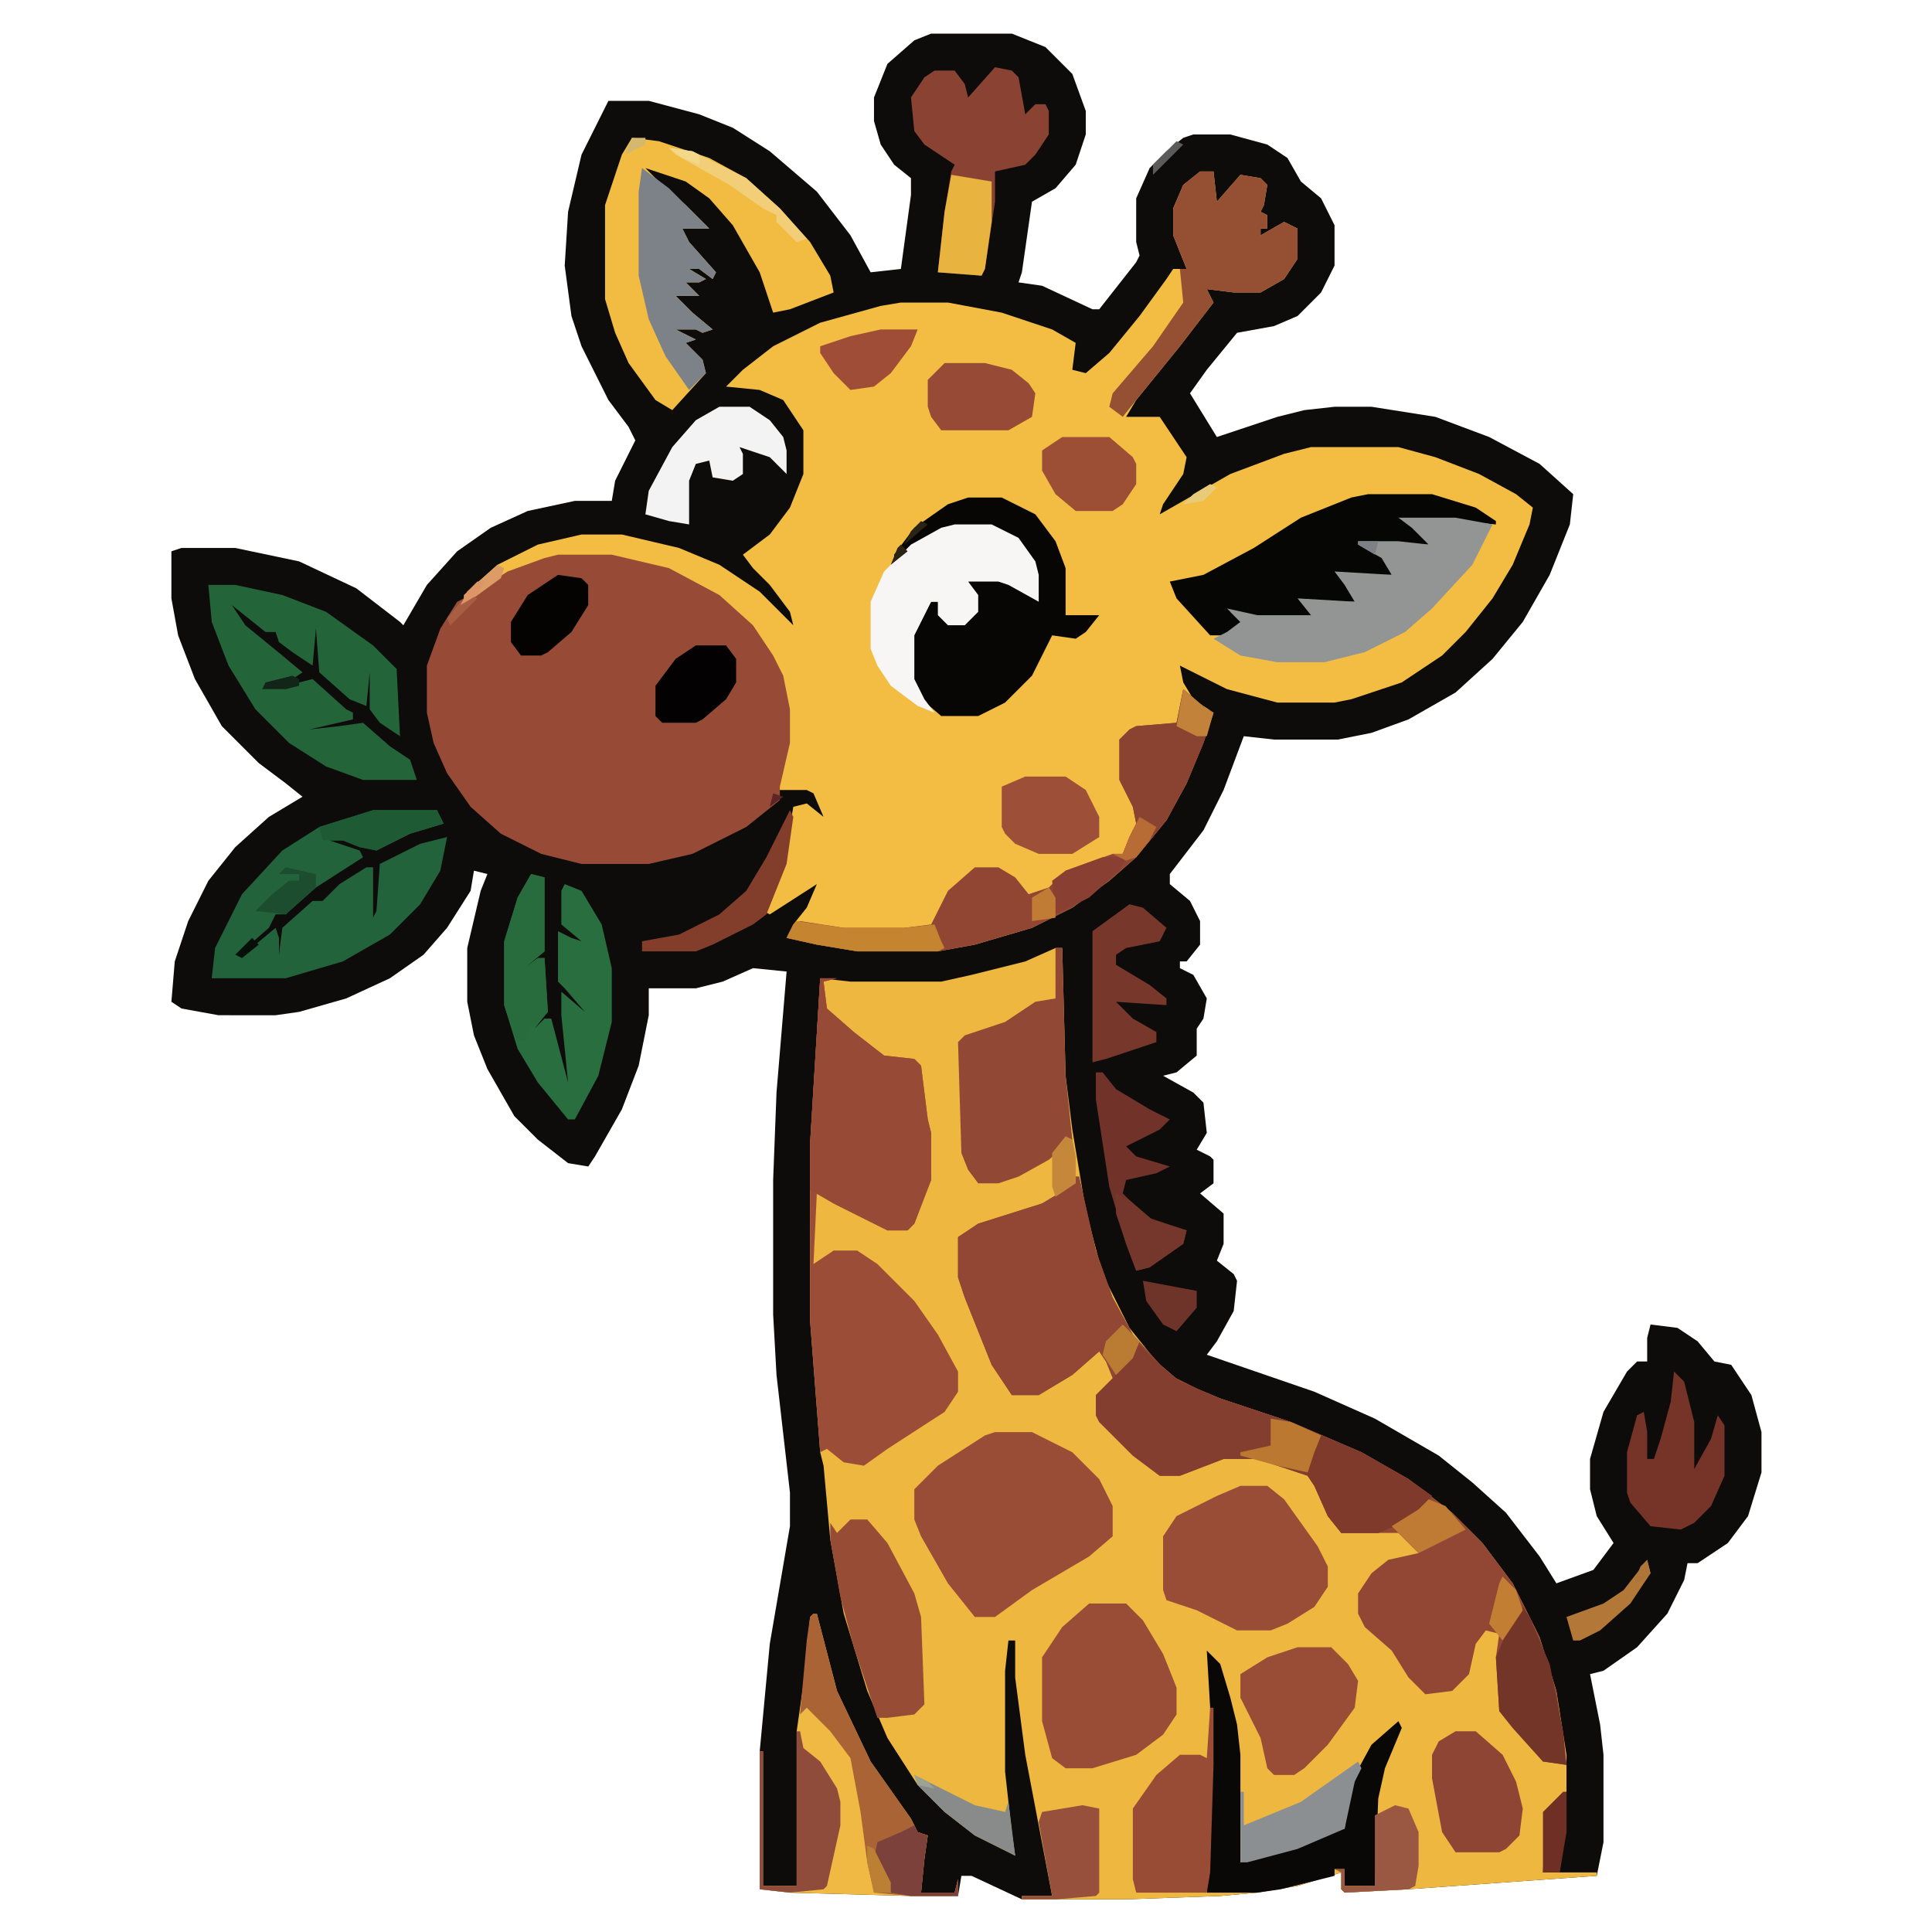<svg version="1.0" xmlns="http://www.w3.org/2000/svg"
     width="50px" height="50px"
     viewBox="0 0 350 350"
     preserveAspectRatio="xMidYMid meet">
  <g transform="translate(24.96, 0.00) scale(0.609)">
    <path fill="#0D0C0B" d="M236 10h24l10 4 8 8 4 11v7l-3 9-6 7-7 4-3 21-1 3 7 1 15 7h2l11-14 1-2-1-4V59l4-9 5-5 5-4 3-1h11l11 3 6 4 4 7 6 5 4 8v12l-4 8-7 7-7 3-11 2-9 11-5 7 8 13 18-6 8-2 9-1h11l19 3 16 6 15 8 10 9-1 9-6 15-8 14-9 11-11 10-14 8-11 4-10 2h-19l-9-1-6 16-6 12-10 13v3l6 5 3 6v7l-4 5h-2v2l4 2 4 7-1 6-2 3v8l-6 5-4 1 9 5 3 3 1 9-3 5 4 2 1 1v7l-4 3 7 6v9l-2 5 5 4 1 2-1 9-5 9-3 4 32 11 18 8 19 11 10 8 10 9 10 13 5 8 11-4 6-8-5-8-2-8v-9l4-14 7-12 3-3h3v-7l1-4 8 1 6 4 5 6 5 1 6 9 3 11v12l-4 13-6 8-9 6h-3l-1 5-5 10-9 10-10 7-4 1 3 15 1 9v26l-2 10-56 4-19 1-1-1v-5l-13 4-12 2-11 1-28 1h-31l-15-7h-3l-1 6h-14l-36-1-9-1v-41l3-32 6-35v-10l-4-35-1-18v-40l1-26 3-36-10-1-9 4-8 2h-14v8l-3 15-5 13-8 14-2 3-6-1-9-7-7-7-8-14-4-10-2-10v-16l4-17 2-5-4-1-1 6-7 11-7 8-10 7-13 6-14 4-7 1H24l-11-2-3-2 1-12 4-12 6-12 8-10 10-9 10-6-5-4-8-6-11-11-8-14-5-13-2-11v-14l3-1h16l19 4 17 8 13 10 1 1 7-12 9-10 10-7 11-5 14-3h11l1-6 6-12-2-4-6-8-8-16-3-9-2-15 1-16 4-17 8-16h12l15 4 10 4 11 7 14 12 10 13 6 11 9-1 3-22v-5l-5-4-4-6-2-7v-7l4-10 8-7Z"/><path fill="#EEB740" d="M273 282h2l1 38 2 16 4 24 5 19 8 16 8 10 7 6 12 5 21 7 21 9 14 8 13 10 9 9 9 12 8 16 5 16 3 19v11l-5 5-1 1-1 18h16v1l-56 4-19 1-1-1v-5l-13 4-12 2-11 1-28 1h-31v-1h9l-8-42-3-23v-11h-2l-1 9v30l2 18 1 7-12-6-9-7-8-8-9-14-6-14-7-23-4-22-2-22-1-4-3-39v-53l3-49 9 1h27l9-2 16-4Z"/><path fill="#F3BD43" d="M316 51h4l1 9 7-8 6 1 2 2-1 6-1 2 2 1v4h-2v2l7-4 4 2v9l-4 6-7 4h-8l-8-1 2 4-10 13-13 16-3 5h10l6 9 2 3-1 5-6 9-1 3 21-12 16-6 8-2h26l11 3 13 5 11 6 5 4-1 5-5 12-6 10-8 10-7 7-12 8-15 5-5 1h-17l-15-4-14-7 1 5 3 5 6 4-3 9-5 12-6 11-9 11-8 7-11 8-12 6-17 5-11 2h-24l-12-2-9-2 2-4 4-5 3-7-14 9-2-1 6-14 3-17 4-1 5 4-3-7-2-1h-9l3-14v-10l-3-12-6-11-8-8-14-8-11-4-10-2h-16l-10 3-12 6-7 5 2-4 9-8 12-6 13-3h12l17 4 12 5 12 8 10 10-1-4-6-8-5-5-3-4 8-6 6-8 4-10v-13l-6-9-7-3-10-1 5-5 9-7 14-7 18-5 6-1h14l16 3 15 5 7 4-1 8 4 1 7-6 9-11 8-11 2-3h4l-4-10v-8l3-7Z"/><path fill="#974B37" d="M125 165h16l17 4 15 8 10 9 6 9 3 6 2 10v10l-3 13v4l-10 8-16 8-13 3h-20l-12-3-12-6-9-8-7-10-4-9-2-9v-14l4-11 5-8 4-2 11-7 11-4Z"/><path fill="#914734" d="M279 350h1l5 22 5 14 6 11 11 12 12 6 24 8 21 9 14 8 13 10 9 9 9 12 8 16 5 16 3 22-7-1-9-10-4-5-1-16 1-7-4-1-3 4-2 9-5 5-8 1-5-5-5-8-8-7-2-4v-6l4-6 5-4 9-2-5-5-1-1h-17l-4-5-4-9-2-3-15-5h-10l-13 5h-6l-8-6-10-10-1-2v-6l5-5-2-5-2-3-8 7-10 6h-8l-6-9-8-20-2-6v-12l6-4 19-6 5-3 3-3h2Z"/><path fill="#9B4D37" d="M203 291h5l-4 1 1 8 8 7 9 7 9 1 2 2 2 16 1 4v14l-5 13-2 2h-6l-16-8-5-3-1 21 6-4h7l6 4 11 11 7 10 6 11v6l-4 6-17 11-7 5-6-1-5-4-2 1-3-39v-53Z"/><path fill="#F1BC41" d="m147 41 8 1 15 5 11 6 10 9 9 10 6 10 1 5-13 5-5 1-4-12-8-14-7-8-7-5-12-4 4 4 8 7 7 7h-8l2 4 8 9-1 2-4-3h-3l5 3-2 1h-4l4 4h-7l5 5 6 5-3 1-2-1h-6l6 3-3 1 5 5 1 4-10 11-5-3-8-11-4-9-3-10V61l5-15Z"/><path fill="#994C36" d="M255 426h11l12 6 8 8 4 8v9l-7 6-17 10-11 8h-6l-8-10-8-14-2-5v-9l7-7 14-9Z"/><path fill="#924734" d="M279 350h1l5 22 5 14 6 11 2 4-6 8-4-4-2-3-8 7-10 6h-8l-6-9-8-20-2-6v-12l6-4 19-6 5-3 3-3h2Z"/><path fill="#843E2F" d="m298 400 5 5 7 6 12 5 21 7 21 9 14 8 7 5-6 7-10 4h-11l-4-5-4-9-2-3-15-5h-10l-13 5h-6l-8-6-10-10-1-2v-6l5-5Z"/><path fill="#23633C" d="M70 241h19l2 4-10 3-10 5-5-1-5-2h-4l9 3 1 2-14 9-9 8h-3l-2 4-8 7 4-2 6-5 1 3v5l1-8 9-8h3l5-5 8-5h2v15l1-2 1-14 12-6 8-2-2 10-6 10-9 9-14 8-17 5H22l1-9 8-16 12-13 11-7Z"/><path fill="#EFB943" d="M201 480h1l6 23 10 21 12 17 2 4 3 1-1 7-1 10h10l1-4v5h-14l-36-1-9-1v-41h1v40h10v-46l2-14 2-20Z"/><path fill="#246439" d="M21 174h8l14 3 13 5 14 10 7 7 1 20-6-4-3-4v-11l-1 10-5-2-9-8-1-13-1 11-6-4-4-3-1-3h-3l-10-8 4 6 11 9 6 5-3 2-8 2 10-1 4-1 10 9 2 1v2l-13 3 9-1 7-1 8 7 6 4 2 6H67l-11-4-11-7-10-10-8-13-5-13Z"/><path fill="#070604" d="M247 148h10l10 5 6 8 3 8v14h10l-4 5-3 2-7-1-6 12-8 8-8 4h-11l-7-6-2-5v-13l4-7 2-3h2l2 5 1 1h5l3-3v-5l-2-4 2-1h7l9 4 2 2v-7l-3-7-5-5-5-2h-11l-10 4-8 7v-3l6-8 10-7Z"/><path fill="#974B36" d="M203 291h5l-4 1 1 8 8 7 9 7 9 1 2 2 2 16 1 4v14l-5 13-2 2h-6l-16-8-7-4v-14Z"/><path fill="#914633" d="m311 205 7 6 2 1-3 9-5 12-6 11-9 11-8 7-11 8-12 6-17 5-11 2h-24l-12-2-9-2 2-4 2-1 13 2h18l8-1 5-10 8-7h7l5 3 4 5 6-2 5-5 14-5h3l2-5 2-4-1-5-4-8v-12l3-3 2-1 12-1Z"/><path fill="#060605" d="M366 147h19l13 4 6 4v1l-12-1h-15l7 5v2h-20l8 5 1 4h-16l5 5v3h-16l4 5h-17l-8-2 4 4-5 3h-5l-10-11-2-5 10-2 15-8 14-9 15-6Z"/><path fill="#9A4D36" d="M328 442h8l5 4 10 14 3 6v6l-4 6-8 5-5 2h-10l-12-6-9-3-1-3v-16l4-6 12-6Z"/><path fill="#994C36" d="M283 477h11l5 5 6 10 4 10v8l-4 6-8 6-13 4h-8l-4-3-3-11v-19l6-9Z"/><path fill="#939595" d="M375 154h17l11 2-6 12-12 13-8 7-12 6-12 3h-14l-11-2-8-5 4-2 4-3-4-4 9 2h16l-4-5 17 1-3-5-3-4 17 1-3-5-7-4v-1h12l9 1-5-5Z"/><path fill="#914835" d="M273 282h2l1 38 2 19-7 6-9 5-6 2h-6l-3-4-2-5-1-33 2-2 12-4 9-6 6-1Z"/><path fill="#296E3F" d="m117 260 4 1v22l-6 5 4-3h2l1 16-4 5 3-3h2l5 19-2-20v-7l7 6-6-7-2-2v-15l4 2 3 1-6-5v-10l1-2 5 2 6 10 3 13v16l-4 16-7 13h-2l-9-11-6-10-4-13v-19l4-13Z"/><path fill="#8A4333" d="m255 20 5 1 2 2 2 11 3-3h3l1 2v7l-4 6-3 3-9 2v9l-3 20-1 2-13-1 2-18 2-12 1-2-9-6-3-4-1-10 4-6 3-2h6l3 4 1 4Z"/><path fill="#955033" d="M316 51h4l1 9 7-8 6 1 2 2-1 6-1 2 2 1v4h-2v2l7-4 4 2v9l-4 6-7 4h-8l-8-1 2 4-10 13-13 16-4 5-4-3 1-4 12-14 9-13-1-10h2l-4-10v-8l3-7Z"/><path fill="#0A0807" d="m318 491 4 4 3 10 2 8 1 9v32l20-6 9-4h2l2-14 6-11 8-7 1 2-5 12-2 9-1 26h-9v-5h-3v2l-16 4-7 1h-15l1-38v-17Z"/><path fill="#F7F6F5" d="M243 156h11l8 4 5 7 1 4v8l-9-5-3-1h-9l3 4v5l-4 4h-5l-3-3v-4h-2l-2 4-3 6v13l3 6 3 4-5-2-8-6-4-6-2-5v-14l4-9 8-8 9-5Z"/><path fill="#974C36" d="M212 452h5l6 7 8 15 2 7 1 26-3 3-8 1h-3l-7-21-4-15-3-17v-5l2 3Z"/><path fill="#994D36" d="M345 490h10l5 5 3 5-1 8-8 11-7 7-3 2h-6l-2-2-2-9-6-12v-7l8-5Z"/><path fill="#984B35" d="M319 508h1v17l-1 32-1 6h-21l-1-4v-21l7-10 7-6h6l2 1Z"/><path fill="#A96335" d="M201 480h1l6 23 10 21 12 17 2 4 3 1-1 7-1 10h10l1-4v5h-14l-11-1-2-9-2-15-3-16-6-8-7-7-2 2 2-22 1-7Z"/><path fill="#763429" d="m457 408 3 3 3 12v14l5-9 2-7 2 3v15l-4 9-5 5-4 2-9-1-6-7-1-3v-12l3-11 2-1 1 6v8h2l2-6 3-11Z"/><path fill="#7D8289" d="m150 50 8 6 12 12h-8l2 4 8 9-1 2-4-3h-3l5 3-2 1h-4l4 4h-7l5 5 6 5-3 1-2-1h-6l6 3-3 1 5 5 1 4-5 5-7-10-5-11-3-13V57Z"/><path fill="#8F4533" d="M392 515h6l8 7 4 8 2 8-1 8-4 4-2 1h-13l-4-6-3-16v-7l2-4Z"/><path fill="#8A4330" d="m311 205 7 6 2 1-3 9-5 12-6 11-9 11-3 1-4-2h3l2-5 2-4-1-5-4-8v-12l3-3 2-1 12-1Z"/><path fill="#F4F3F3" d="M173 121h9l6 4 4 5 1 4v7l-5-5-9-3 1 2v6l-3 2-6-1-1-5-4 1-2 5v13l-6-1-7-2 1-7 7-13 7-8Z"/><path fill="#7F3A2B" d="m352 427 12 5 14 8 7 5-6 7-10 4h-11l-4-5-4-9-2-3 1-7Z"/><path fill="#77372A" d="m295 269 4 1 7 6-2 4-10 2-3 2v3l10 6 5 4v2l-15-1 5 5 7 4v3l-15 5-4 1v-39Z"/><path fill="#713329" d="M285 319h2l4 5 10 6 6 3-3 3-10 5 3 3 10 3-4 2-9 2-1 4 7 7 12 4-1 4-10 7-4 1-3-8-5-17-4-26Z"/><path fill="#743529" d="m412 478 2 3 6 14 4 20 1 10-7-1-9-10-4-5-1-16 5-12Z"/><path fill="#9D4F37" d="M264 231h12l6 4 4 8v6l-8 5h-10l-7-3-3-3-1-2v-12Z"/><path fill="#974B36" d="M240 108h12l8 2 5 4 2 3-1 7-7 4h-20l-3-4-1-3v-8Z"/><path fill="#9D4F36" d="M275 130h14l7 6 1 2v6l-4 6-3 2h-11l-6-5-4-7v-6Z"/><path fill="#8F4C3A" d="M196 515h1l1 5 5 4 5 8 1 4v7l-4 18-1 1-10 1-9-1v-41h1v40h10Z"/><path fill="#286B3C" d="m117 260 4 1v22l-6 5 4-3h2l1 16-5 5-1 3-3 1-3-8-1-3v-19l4-13Z"/><path fill="#8B8F91" d="m363 524 1 2-2 4-3 14-14 6-15 4h-2v-21h1v10l17-7Z"/><path fill="#97503C" d="m281 537 5 1v25l-1 1-12 1h-10v-1h9l-4-22 1-3Z"/><path fill="#030101" d="M166 192h9l3 4v7l-3 5-7 6-2 1h-10l-2-2v-9l6-8Z"/><path fill="#050302" d="m125 171 7 1 2 2v6l-5 8-7 6-2 1h-6l-3-4v-6l5-8Z"/><path fill="#E9B33F" d="m242 52 12 2v12l-2 14-1 2-13-1 2-18Z"/><path fill="#833E2B" d="m194 241 1 2-2 14-6 15-4 3-12 6-5 2h-16v-3l11-2 12-6 8-7 6-10Z"/><path fill="#9F4D36" d="M221 98h11l-2 5-6 8-5 4-7 1-5-5-4-6v-2l9-3Z"/><path fill="#9A5842" d="m374 537 4 1 3 7v10l-1 6-2 1-19 1-1-1v-5l-2-1h3v5h9v-21Z"/><path fill="#C48430" d="m196 274 14 2h18l9-1 2 5 1 2-2 1h-24l-12-2-9-2 2-4Z"/><path fill="#1E5B35" d="M70 241h19l2 4-10 3-10 5-5-1-5-2h-6l-1-4Z"/><path fill="#7C413A" d="m231 543 1 2 3 1-1 7-1 10h10l1-4v5h-14l-6-1-5-10 1-5 7-3Z"/><path fill="#75372C" d="m291 355 4 2 7 6 10 3-1 4-10 7-4 1-3-8-3-9Z"/><path fill="#898B8A" d="m231 528 4 2 14 7 9 2 1-3 2 16-12-6-9-7-8-8Z"/><path fill="#BB7831" d="m337 422 6 1 9 4-2 5-2 6-9-2-11-3v-1l9-2Z"/><path fill="#893F31" d="M287 255h7l-2 4-9 8-10 5-1-10 4-3Z"/><path fill="#BF7B34" d="m384 446 5 2 6 7-12 6-2 1-5-5-3-3 8-5Z"/><path fill="#6E342A" d="m299 381 16 3v5l-6 7-4-2-5-7Z"/><path fill="#B37738" d="m449 464 1 4-6 9-9 8-6 3h-2l-2-7 11-4 6-4Z"/><path fill="#F2CE79" d="m158 44 7 1 16 8 10 9 8 9-3 1-6-6v-2l-4-2-10-7-16-9Z"/><path fill="#6F2F24" d="M424 533h1v12l-2 12h-5v-18l5-5Z"/><path fill="#1C4D2E" d="m44 258 9 2v4l-9 8-9-1 5-5 5-4h3v-2h-6Z"/><path fill="#C27F34" d="m406 469 4 4 2 6-4 6-2 3-4-5 3-12Z"/><path fill="#BA7C32" d="m293 394 5 5-2 5-5 5-4-6 1-4Z"/><path fill="#C5883A" d="m276 338 2 1 1 5v8l-6 4-1-3v-10Z"/><path fill="#C28239" d="m311 205 7 6 2 1-2 7h-3l-6-3Z"/><path fill="#B86C35" d="m298 243 5 3-2 4-4 5-3 1-4-2h3l2-5Z"/><path fill="#C07C34" d="m271 264 2 3v6l-7 1v-7Z"/><path fill="#BB8033" d="m217 549 2 1 5 10v3h-5l-2-9Z"/><path fill="#DD9C66" d="m107 168 2 1-1 3-11 8v-3Z"/><path fill="#2B2314" d="m233 155 2 1-7 6 2-4Zm-6 7 2 2-5 4 2-5Z"/><path fill="#112619" d="m46 201 2 1v2l-4 1h-7l1-2Z"/><path fill="#A85E43" d="m99 177 2 1-8 8-1-2 4-5Z"/><path fill="#E8CB79" d="m319 144 2 1-4 4-6 1 3-3Z"/><path fill="#5B5B5C" d="m309 42 2 1-9 9v-3l5-5Z"/><path fill="#F3D889" d="m158 44 7 1 2 1v3l-5-2Z"/><path fill="#AD7537" d="m449 464 1 4-2 2-3 1 2-5Zm-5 7"/><path fill="#DD9467" d="M101 173h2l-2 4-5 3 2-4Z"/><path fill="#7D8084" d="M363 161h6l-1 4-5-3Z"/><path fill="#071008" d="m34 279 2 2-5 4-2-1Z"/><path fill="#D3B86E" d="M147 41h4v2l-6 3Z"/><path fill="#9BA392" d="m231 528 4 2 2 2-5-1Z"/><path fill="#5D2525" d="m189 236 3 1-4 3Z"/>
  </g>
</svg>